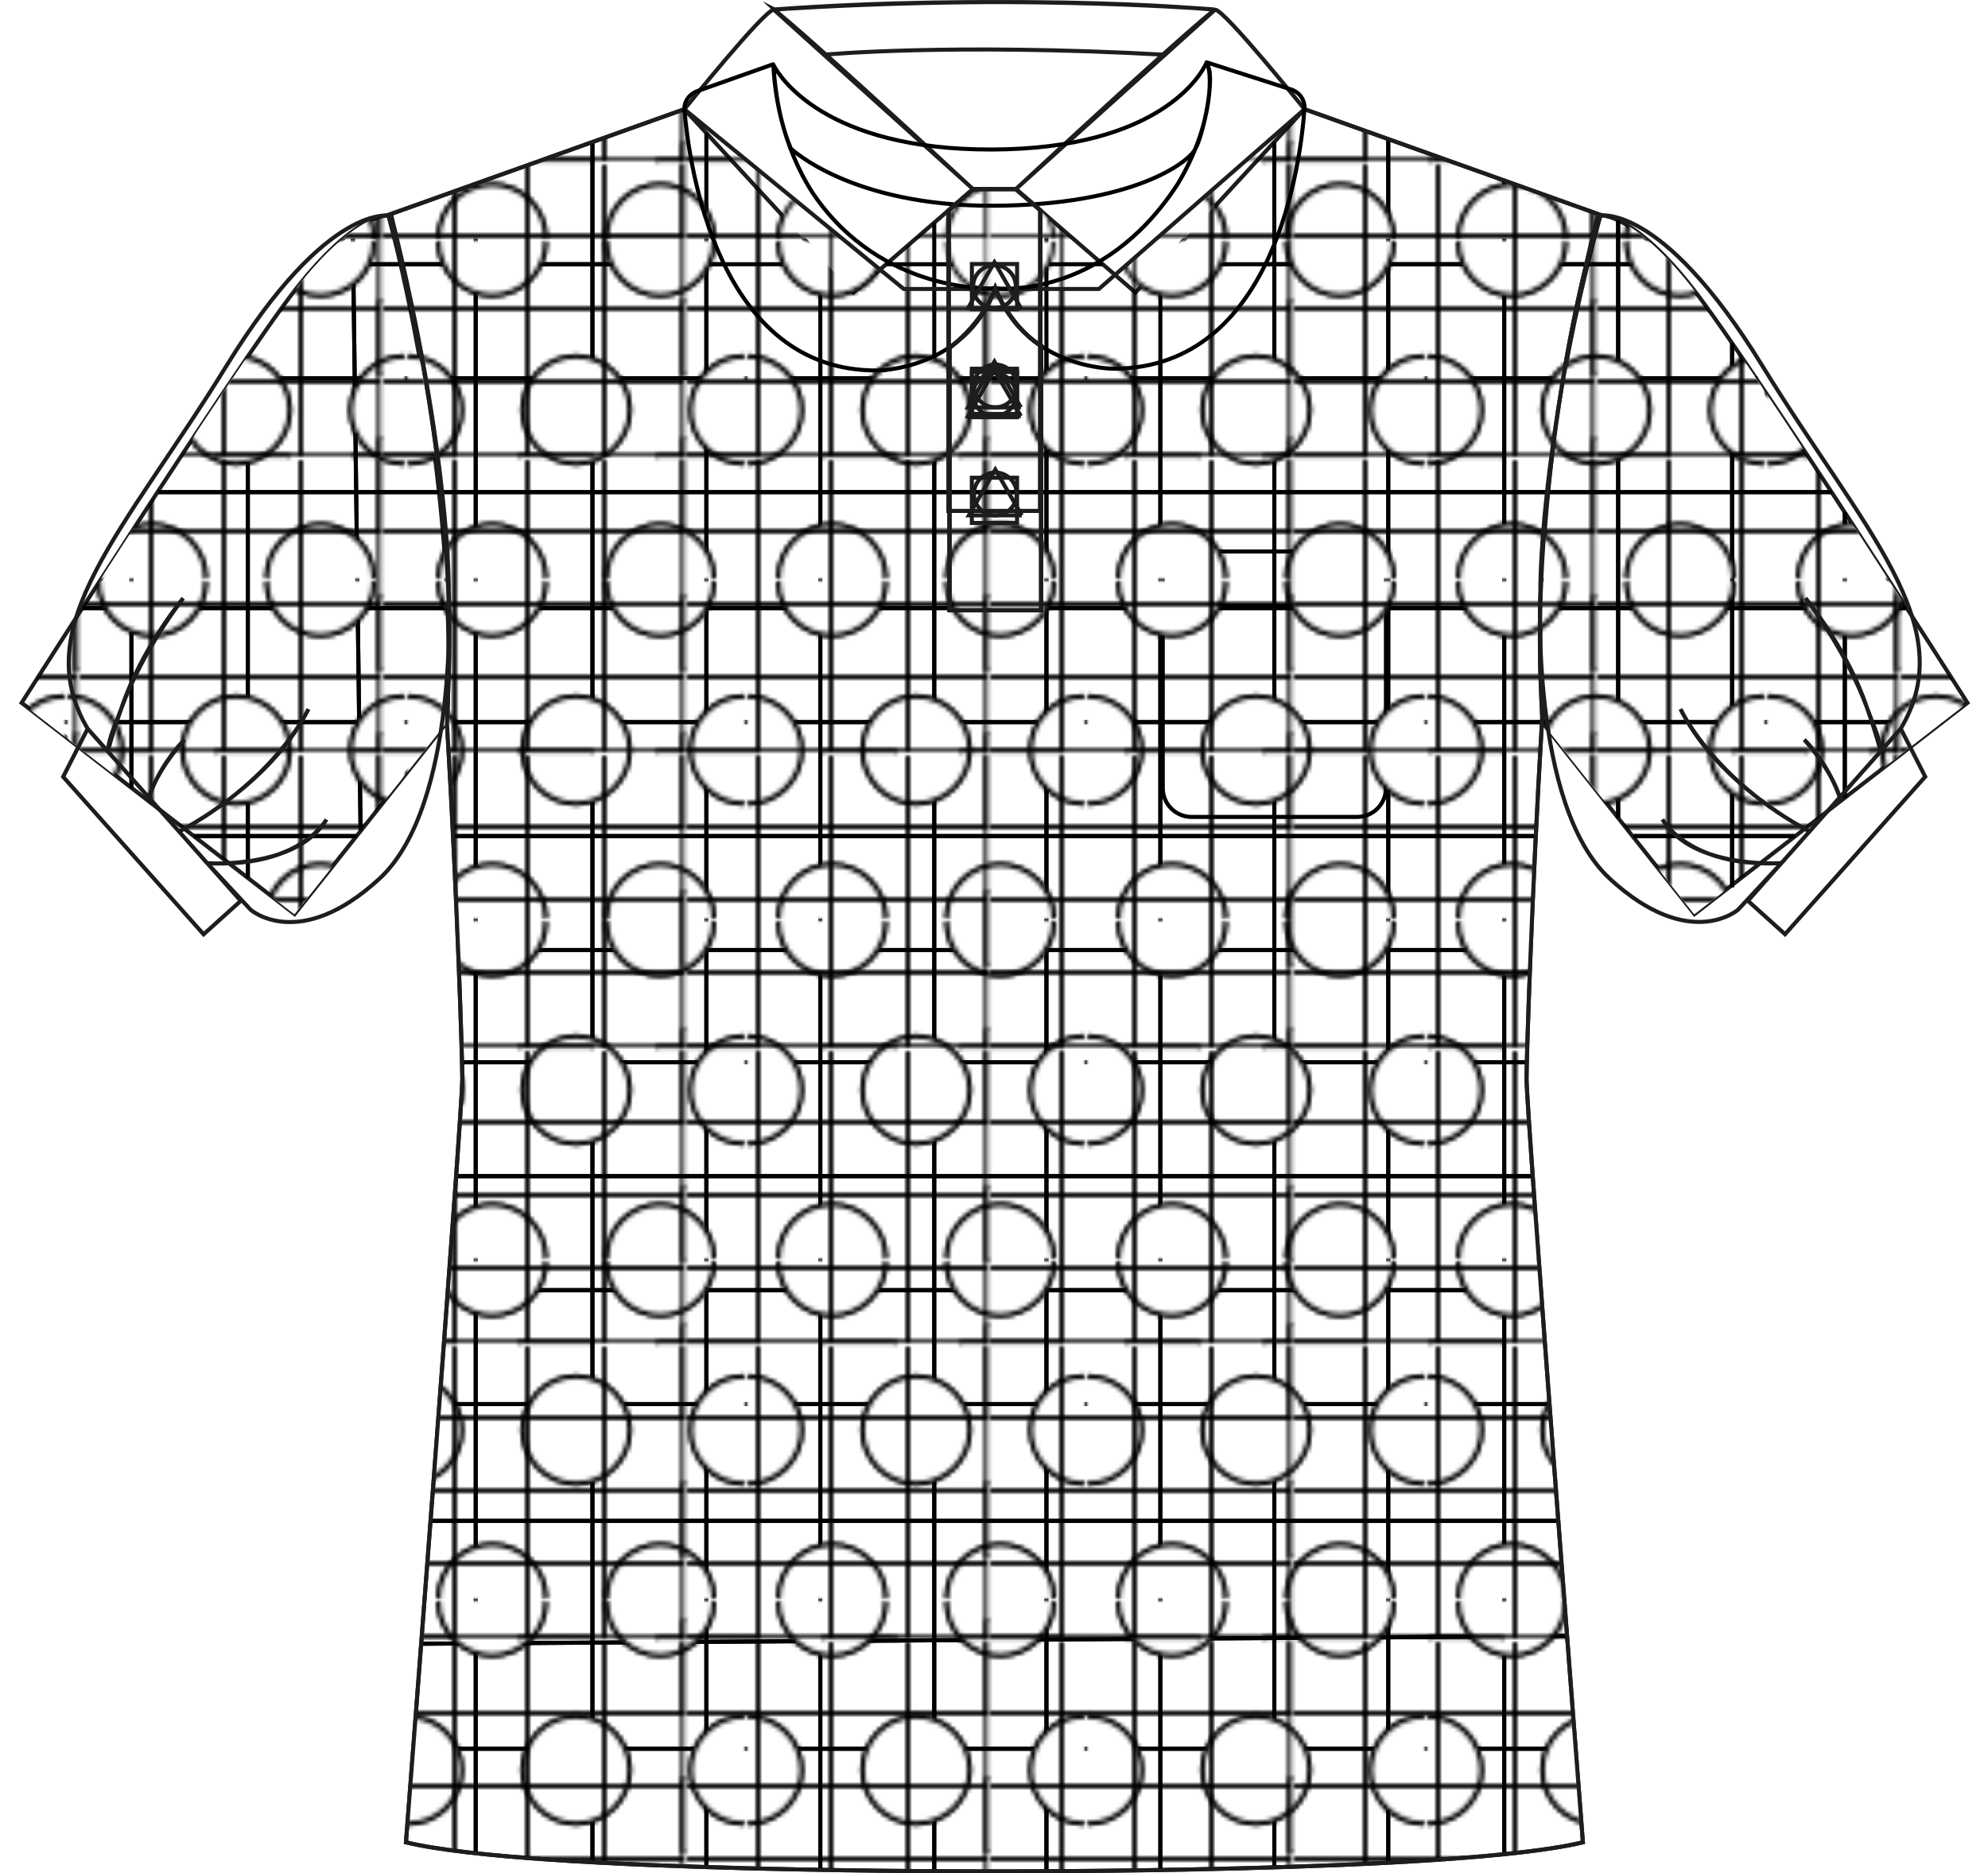 <?xml version="1.0" encoding="UTF-8"?><svg id="Calque_2" xmlns="http://www.w3.org/2000/svg" xmlns:xlink="http://www.w3.org/1999/xlink" viewBox="0 0 491.23 462.83"><defs><style>.cls-1,.cls-2,.cls-3,.cls-4{fill:none;}.cls-5{fill:url(#MBY);}.cls-2{stroke-width:.5px;}.cls-2,.cls-4{stroke:#000;}.cls-6{fill:#fff;stroke:#010101;}.cls-6,.cls-3,.cls-4{stroke-miterlimit:10;}.cls-3{stroke:#1d1d1b;}.cls-7{fill:url(#Nouveau_motif);}</style><pattern id="Nouveau_motif" x="0" y="0" width="83.06" height="83.06" patternTransform="translate(1444.84 -1200.25)" patternUnits="userSpaceOnUse" viewBox="0 0 83.06 83.06"><g><rect class="cls-1" width="83.06" height="83.06"/><circle class="cls-6" cx="62.3" cy="83.06" r="13.18"/><circle class="cls-6" cx="20.77" cy="83.06" r="13.18"/><circle class="cls-6" cx="83.06" cy="41.53" r="13.18"/><circle class="cls-6" cx="41.53" cy="41.53" r="13.18"/><circle class="cls-6" cx="0" cy="41.53" r="13.18"/><circle class="cls-6" cx="62.3" cy="0" r="13.18"/><circle class="cls-6" cx="20.77" cy="0" r="13.18"/></g></pattern><pattern id="MBY" x="0" y="0" width="74.42" height="72.26" patternTransform="translate(1444.84 -1200.25)" patternUnits="userSpaceOnUse" viewBox="0 0 74.42 72.26"><g><rect class="cls-1" width="74.42" height="72.26"/><g id="motif1" transform="translate(-1115 -318)"><g id="Rectangle_1702" transform="translate(1115 318)"><rect class="cls-2" x="73.86" y="71.81" width="18.04" height="18.04"/></g></g><g id="motif1-2" transform="translate(-1115 -318)"><g id="Rectangle_1702-2" transform="translate(1115 318)"><rect class="cls-2" x="-.56" y="71.81" width="18.04" height="18.04"/></g><g id="Rectangle_1703" transform="translate(1131 318)"><rect class="cls-1" x="16.92" y="71.25" width="19.17" height="19.17"/><rect class="cls-2" x="17.48" y="71.81" width="18.04" height="18.04"/></g><g id="Rectangle_1704" transform="translate(1147 318)"><rect class="cls-1" x="34.96" y="71.25" width="20.29" height="19.17"/><rect class="cls-2" x="35.52" y="71.81" width="19.17" height="18.04"/></g><g id="Rectangle_1705" transform="translate(1164 318)"><rect class="cls-1" x="54.12" y="71.25" width="20.29" height="19.17"/><rect class="cls-2" x="54.69" y="71.81" width="19.17" height="18.04"/></g></g><g id="motif1-3" transform="translate(-1115 -318)"><g id="Rectangle_1702-3" transform="translate(1115 318)"><rect class="cls-2" x="73.86" y="-.45" width="18.04" height="18.04"/></g><g id="Rectangle_1706" transform="translate(1115 334)"><rect class="cls-1" x="73.3" y="17.02" width="19.17" height="19.17"/><rect class="cls-2" x="73.86" y="17.59" width="18.04" height="18.04"/></g><g id="Rectangle_1710" transform="translate(1115 350)"><rect class="cls-1" x="73.3" y="35.06" width="19.17" height="19.17"/><rect class="cls-2" x="73.86" y="35.62" width="18.04" height="18.04"/></g><g id="Rectangle_1714" transform="translate(1115 366)"><rect class="cls-1" x="73.3" y="53.1" width="19.17" height="19.17"/><rect class="cls-2" x="73.86" y="53.66" width="18.04" height="18.04"/></g></g><g><rect class="cls-2" x="-.56" y="-.45" width="18.04" height="18.04"/><g><rect class="cls-1" x="16.92" y="-1.02" width="19.17" height="19.17"/><rect class="cls-2" x="17.48" y="-.45" width="18.04" height="18.04"/></g><g><rect class="cls-1" x="34.96" y="-1.02" width="20.29" height="19.17"/><rect class="cls-2" x="35.52" y="-.45" width="19.17" height="18.04"/></g><g><rect class="cls-1" x="54.12" y="-1.02" width="20.29" height="19.17"/><rect class="cls-2" x="54.69" y="-.45" width="19.17" height="18.04"/></g><g><rect class="cls-1" x="-1.12" y="17.02" width="19.17" height="19.17"/><rect class="cls-2" x="-.56" y="17.59" width="18.04" height="18.04"/></g><g><rect class="cls-1" x="16.92" y="17.02" width="19.17" height="19.17"/><rect class="cls-2" x="17.48" y="17.59" width="18.04" height="18.04"/></g><g><rect class="cls-1" x="34.96" y="17.02" width="20.29" height="19.17"/><rect class="cls-2" x="35.52" y="17.59" width="19.17" height="18.04"/></g><g><rect class="cls-1" x="54.12" y="17.02" width="20.29" height="19.17"/><rect class="cls-2" x="54.69" y="17.59" width="19.17" height="18.04"/></g><g><rect class="cls-1" x="-1.12" y="35.06" width="19.17" height="19.17"/><rect class="cls-2" x="-.56" y="35.62" width="18.04" height="18.04"/></g><g><rect class="cls-1" x="16.92" y="35.06" width="19.17" height="19.17"/><rect class="cls-2" x="17.48" y="35.62" width="18.04" height="18.04"/></g><g><rect class="cls-1" x="34.96" y="35.06" width="20.29" height="19.17"/><rect class="cls-2" x="35.52" y="35.62" width="19.17" height="18.04"/></g><g><rect class="cls-1" x="54.12" y="35.06" width="20.29" height="19.17"/><rect class="cls-2" x="54.69" y="35.62" width="19.17" height="18.04"/></g><g><rect class="cls-1" x="-1.12" y="53.1" width="19.17" height="19.17"/><rect class="cls-2" x="-.56" y="53.66" width="18.04" height="18.04"/></g><g><rect class="cls-1" x="16.92" y="53.1" width="19.17" height="19.17"/><rect class="cls-2" x="17.48" y="53.66" width="18.04" height="18.04"/></g><g><rect class="cls-1" x="34.96" y="53.1" width="20.29" height="19.17"/><rect class="cls-2" x="35.52" y="53.66" width="19.17" height="18.04"/></g><g><rect class="cls-1" x="54.12" y="53.1" width="20.29" height="19.17"/><rect class="cls-2" x="54.69" y="53.66" width="19.17" height="18.04"/></g></g></g></pattern></defs><g id="polo"><path id="forme_polo" class="cls-1" d="M257.02,52.29l23.51,20.32,41.79-45.28,73.14,26.12c-6.81,20.43-17.22,73.14-14.41,124.14-2.68,44.94-3.88,85.01-3.88,89.18,0,8.71,13.93,188.74,13.93,188.74-31.23,7.55-145.41,7.17-145.41,7.17,0,0-114.17,.38-145.41-7.17,0,0,13.93-180.03,13.93-188.74,0-4.12-1.17-43.33-3.79-87.65,2.71-52.53-9.35-106.52-14.5-125.67l73.14-26.12,41.79,45.28,23.51-20.32m-138.39,1.29s-8.14-.75-23.05,18.38C58.04,91.09,5.32,173.99,5.32,173.99l67.45,52.2,37.36-47.04s6.07-53.19-14.13-125.57Zm-23.23,172.61l6.81-8.58L10.83,165.36l-5.51,8.63,67.45,52.2Zm308.56-47.04l37.36,47.04,67.45-52.2s-52.72-82.89-67.62-102.03c-14.91-19.13-23.05-18.38-23.05-18.38-20.2,72.38-14.13,125.57-14.13,125.57Zm104.81-5.16l-5.51-8.63-68.75,52.25,6.81,8.58,67.45-52.2ZM191.19,2.74c-2.32,0-22.1,24.6-22.1,24.6l41.79,45.28,29.54-25.53C194.72,4.74,191.19,2.74,191.19,2.74Zm59.8,44.34l29.54,25.53,41.79-45.28s-19.79-24.6-22.1-24.6c0,0-3.53,2-49.23,44.34ZM191.31,2.84l49.11,44.23h10.58L300.11,2.83s.02-.1-.04-.11c-50.87-4.07-105.47-.24-108.74,0-.06,0-.08,.08-.04,.12Zm.06-.14l12.18,11.17s30.84-2.92,84.32,0l11.96-10.95c.1-.09,.04-.25-.09-.26-4.62-.35-54.52-3.89-108.35,.02-.01,0-.02,.02,0,.03Z"/><path id="poche" class="cls-4" d="M287.31,136.24h55.15v58.46c0,3.94-3.19,7.13-7.13,7.13h-40.88c-3.94,0-7.13-3.19-7.13-7.13v-58.46Zm0,13.44h55.15"/><path id="sans_coutures" class="cls-3" d="M257.05,51.94l23.51,20.32,41.79-45.28,73.14,26.12c-6.81,20.43-17.22,73.14-14.41,124.14-2.68,44.94-3.88,85.01-3.88,89.18,0,8.71,13.93,188.74,13.93,188.74-31.23,7.55-145.41,7.17-145.41,7.17,0,0-114.17,.38-145.41-7.17,0,0,13.93-180.03,13.93-188.74,0-4.12-1.17-43.33-3.79-87.65,2.71-52.53-9.35-106.52-14.5-125.67l73.14-26.12,41.79,45.28,23.51-20.32m-138.39,1.29s-8.14-.75-23.05,18.38C58.06,90.74,5.35,173.63,5.35,173.63l67.45,52.2,37.36-47.04s6.07-53.19-14.13-125.57ZM10.85,165.01l-5.51,8.63,67.45,52.2,6.81-8.58m301.75-38.46l37.36,47.04,67.45-52.2s-52.72-82.89-67.62-102.03-23.05-18.38-23.05-18.38c-20.2,72.38-14.13,125.57-14.13,125.57Zm30.55,38.46l6.81,8.58,67.45-52.2-5.51-8.63M191.21,2.39c-2.32,0-22.1,24.6-22.1,24.6l41.79,45.28,29.54-25.53C194.74,4.39,191.21,2.39,191.21,2.39Zm59.8,44.34l29.54,25.53,41.79-45.28s-19.79-24.6-22.1-24.6c0,0-3.53,2-49.23,44.34ZM191.33,2.49l49.11,44.23h10.58L300.14,2.48s.02-.1-.04-.11c-50.87-4.07-105.47-.24-108.74,0-.06,0-.08,.08-.04,.12Zm.06-.14l12.18,11.17s30.84-2.92,84.32,0l11.96-10.95c.1-.09,.04-.25-.09-.26-4.62-.35-54.52-3.89-108.35,.02-.01,0-.02,.02,0,.03Z"/><path id="motif5" class="cls-4" d="M110.42,141.05l134.47,129.67m136.53-133.74l-136.58,133.74M111.68,200.45l133.21,128.41m135.06-131.81l-135.11,131.81" transform="translate(-1684 -307)"/><path id="motif4_colclaudine" class="cls-4" d="M343.03,460.2V34.37m-28.15,426.97V60.61m-28.16,401.36V89.46m-28.15,372.51V86.3m-27.72,375.67V87.97m-28.15,374V89.11m-28.16,372.13V53.7m-28.15,406.39V34.81m-28.84,423.06V45.4m-28.45,159.71l-1.92-147.74m-25.94,159.53V88.06M428,219.19V84.75m-28.16,117.31V54.43m-28.15,403.67V44.61M32.48,194.67v-63.19m423.37,65.63V126.57"/><path id="motif4" class="cls-4" d="M343.03,460.2V34.37m-28.15,426.97V35.07m-28.16,426.89V65.58m-28.15,396.39V53.22m-27.72,408.74V55.02m-28.15,406.95V63.38m-28.16,397.87V32.87m-28.15,427.22V34.81m-28.84,423.06V45.4m-28.45,159.71l-1.92-147.74m-25.94,159.53V88.06M428,219.19V84.75m-28.16,117.31V54.43m-28.15,403.67V44.61M32.48,194.67v-63.19m423.37,65.63V126.57"/><path id="motif3" class="cls-4" d="M471.01,150.25H20.33m459.68,28.15H11.5m76.61,28.16H47.88m331.6,0H111.97m331.54,0h-39.84m-25.44,28.15H113.22m264.25,27.72H114.18m264.56,28.15H112.72m268.06,28.16H111.05m271.82,28.15H108.58m276.53,28.84H106.4m280.81,28.45l-283.12,1.92m285.26,25.94H102.1M204.77,65.28H78.28m194.19,0h-53.5m193.95,0h-125.93m147.27,28.16H57.59m395,28.15H39.11"/><path id="motif3_colclaudine" class="cls-4" d="M471.01,150.25H20.33m459.68,28.15H11.5m76.61,28.16H47.88m331.6,0H111.97m331.54,0h-39.84m-25.44,28.15H113.22m264.25,27.72H114.18m264.56,28.15H112.72m268.06,28.16H111.05m271.82,28.15H108.58m276.53,28.84H106.4m280.81,28.45l-283.12,1.92m285.26,25.94H102.1M178.93,65.28H78.28m334.64,0h-100.23m121.58,28.16H57.59m395,28.15H39.11"/><path id="motif2_colclaudine" class="cls-7" d="M271.54,71.39l50.81-44.41,73.14,26.12c-3.63,10.89-8.28,30.94-11.41,55.02-4.09,29.73-3.82,52.25-3.26,63.23,.07,1.96,.15,3.93,.26,5.89-2.68,44.94-3.88,85.01-3.88,89.18,0,8.71,13.93,188.74,13.93,188.74-31.23,7.55-145.41,7.17-145.41,7.17,0,0-114.17,.38-145.41-7.17,0,0,13.93-180.03,13.93-188.74,0-4.12-1.17-43.33-3.79-87.65,.17-3.32,.28-6.65,.34-9.97,.73-18.66,.22-61.82-14.79-115.58h-.02s-.02-.08-.03-.12l73.14-26.12,54.22,44.41h48.21ZM96,53.23c-.46-.03-8.55-.2-23.03,18.38C58.06,90.74,5.35,173.63,5.35,173.63l67.45,52.2,37.36-47.04s.4-3.53,.65-9.99c.87-49.14-9.97-97.54-14.81-115.58ZM418.72,225.84l67.45-52.2s-52.72-82.89-67.62-102.03c-14.91-19.13-23.05-18.38-23.05-18.38-5.58,20.01-9.16,38.54-11.41,54.9-2.52,19.37-4.04,41.33-3.26,63.23,.24,4.83,.54,7.44,.54,7.44l37.36,47.04Z"/><path id="motif2" class="cls-7" d="M380.7,171.37c.07,1.96,.15,3.93,.26,5.89-2.68,44.94-3.88,85.01-3.88,89.18,0,8.71,13.93,188.74,13.93,188.74-31.23,7.55-145.41,7.17-145.41,7.17,0,0-114.17,.38-145.41-7.17,0,0,13.93-180.03,13.93-188.74,0-4.12-1.17-43.33-3.79-87.65,.17-3.32,.28-6.65,.34-9.97,.73-18.66,.22-61.82-14.79-115.57h-.02s-.02-.08-.03-.12l73.14-26.12,41.79,45.28,29.54-25.53h10.58l29.54,25.53,41.79-45.28,73.14,26.12c-3.63,10.89-8.28,30.94-11.41,55.02-4.09,29.73-3.82,52.25-3.26,63.23ZM95.88,53.24c-.46-.03-8.55-.2-23.03,18.38C57.95,90.75,5.23,173.65,5.23,173.65l67.45,52.2,37.36-47.04s.4-3.53,.65-9.99c.87-49.14-9.97-97.54-14.81-115.58ZM418.6,225.85l67.45-52.2s-52.72-82.89-67.62-102.03-23.05-18.38-23.05-18.38c-5.58,20.01-9.16,38.54-11.41,54.9-2.52,19.37-4.04,41.33-3.26,63.23,.24,4.83,.54,7.44,.54,7.44l37.36,47.04Z"/><path id="motif1_colclaudine" class="cls-5" d="M271.54,71.39l50.81-44.41,73.14,26.12c-3.63,10.89-8.28,30.94-11.41,55.02-4.09,29.73-3.82,52.25-3.26,63.23,.07,1.96,.15,3.93,.26,5.89-2.68,44.94-3.88,85.01-3.88,89.18,0,8.71,13.93,188.74,13.93,188.74-31.23,7.55-145.41,7.17-145.41,7.17,0,0-114.17,.38-145.41-7.17,0,0,13.93-180.03,13.93-188.74,0-4.12-1.17-43.33-3.79-87.65,.17-3.32,.28-6.65,.34-9.97,.73-18.66,.22-61.82-14.79-115.58h-.02s-.02-.08-.03-.12l73.14-26.12,54.22,44.41h48.21ZM96,53.23c-.46-.03-8.55-.2-23.03,18.38C58.06,90.74,5.35,173.63,5.35,173.63l67.45,52.2,37.36-47.04s.4-3.53,.65-9.99c.87-49.14-9.97-97.54-14.81-115.58ZM418.72,225.84l67.45-52.2s-52.72-82.89-67.62-102.03c-14.91-19.13-23.05-18.38-23.05-18.38-5.58,20.01-9.16,38.54-11.41,54.9-2.52,19.37-4.04,41.33-3.26,63.23,.24,4.83,.54,7.44,.54,7.44l37.36,47.04Z"/><path id="motif1-4" class="cls-5" d="M380.7,171.37c.07,1.96,.15,3.93,.26,5.89-2.68,44.94-3.88,85.01-3.88,89.18,0,8.71,13.93,188.74,13.93,188.74-31.23,7.55-145.41,7.17-145.41,7.17,0,0-114.17,.38-145.41-7.17,0,0,13.93-180.03,13.93-188.74,0-4.12-1.17-43.33-3.79-87.65,.17-3.32,.28-6.65,.34-9.97,.73-18.66,.22-61.82-14.79-115.57h-.02s-.02-.08-.03-.12l73.14-26.12,41.79,45.28,29.54-25.53h10.58l29.54,25.53,41.79-45.28,73.14,26.12c-3.63,10.89-8.28,30.94-11.41,55.02-4.09,29.73-3.82,52.25-3.26,63.23ZM95.88,53.24c-.46-.03-8.55-.2-23.03,18.38C57.95,90.75,5.23,173.65,5.23,173.65l67.45,52.2,37.36-47.04s.4-3.53,.65-9.99c.87-49.14-9.97-97.54-14.81-115.58ZM418.6,225.85l67.45-52.2s-52.72-82.89-67.62-102.03-23.05-18.38-23.05-18.38c-5.58,20.01-9.16,38.54-11.41,54.9-2.52,19.37-4.04,41.33-3.26,63.23,.24,4.83,.54,7.44,.54,7.44l37.36,47.04Z"/><path id="forme_polo_colclaudine" class="cls-3" d="M271.54,71.39l50.81-44.41,73.14,26.12c-3.63,10.89-8.28,30.94-11.41,55.02-4.09,29.73-3.82,52.25-3.26,63.23,.07,1.96,.15,3.93,.26,5.89-2.68,44.94-3.88,85.01-3.88,89.18,0,8.71,13.93,188.74,13.93,188.74-31.23,7.55-145.41,7.17-145.41,7.17,0,0-114.17,.38-145.41-7.17,0,0,13.93-180.03,13.93-188.74,0-4.12-1.17-43.33-3.79-87.65,.17-3.32,.28-6.65,.34-9.97,.73-18.66,.22-61.82-14.79-115.58h-.02s-.02-.08-.03-.12l73.14-26.12,54.22,44.41h48.21Z"/><path id="colclaudine" class="cls-4" d="M191.11,15.99c.24,6.65,1.93,19.56,9.7,31.68,17.09,25.32,45.13,23.57,45.13,23.57-7.49,20.26-29.1,20.29-29.1,20.29-39.57,.29-46.56-50.8-47.72-64.3-.17-1.94,.98-3.76,2.88-4.6l19.01-6.74c.08-.03,.1,.03,.1,.11Zm107.01-.47c1.43,1.51,1.99,15-7.19,30.06-18.77,28.8-44.99,25.66-44.99,25.66,7.83,20.15,29.44,19.86,29.44,19.86,39.57-.29,46.03-50.82,46.95-64.33,.13-1.94-1.04-3.75-2.96-4.56l-21.17-6.8c-.08-.03-.15,.05-.1,.11Zm-106.99,.76c.13,1.99,.72,12.01,4.28,20.41,0,0,14.82,14.21,49.76,14.14,34.94-.07,48.82-10.93,50.19-14.07,1.77-2.73,5.31-18.57,2.75-20.96-.02-.06-.08-.08-.11-.03-1.14,2.43-11.25,21.03-52.83,21.17-41.56,.13-52.65-18.27-53.93-20.69-.03-.06-.12-.04-.11,.03Z"/><path id="manche_ballons1" class="cls-3" d="M56.57,197.51c-1.47,1.12-3.03,2.24-4.69,3.35,1.45-.97,3.03-2.09,4.69-3.35Zm18.79-20.72c.58-1.03,.85-1.61,.85-1.61-.27,.54-.56,1.08-.85,1.61Zm-17.62,19.82l.03-.02-.03,.02Zm-6.99,5c-.12,.08-.24,.16-.36,.23,.12-.08,.24-.15,.36-.23Zm-13.99-4.6l-9.27-10.42-5.83-6.55,17.2,19.34-2.1-2.37Zm-10.11-11.37c.32-3.95,2.1-6.95,3.37-10.73-2.64,7.53-3.37,10.73-3.37,10.73Zm10.11,11.37c.56-1.61,1.22-3.1,1.91-4.48-1.46,2.77-1.91,4.48-1.91,4.48Zm32.23,14.01c-6.39,2.16-13.18,2.34-16.18,2.3,6.84,.18,12.14-.83,16.18-2.3Zm11.15-7.76c.36-.5,.52-.8,.52-.8-.16,.28-.34,.54-.52,.8Zm-43.38-6.25l-15.1-16.98-6.06,11.88,34.71,38.92,9.18-8.26-10.75-12.08-4.5-5.06-7.49-8.42Zm43.38,6.25c-1.17,1.62-4.44,5.32-11.15,7.76,4.35-1.47,8.51-3.88,11.15-7.76Zm-4.78-26.47c-1.9,3.37-7.19,11.54-17.59,19.79,6.15-4.83,13.04-11.53,17.59-19.79Zm-23.48,24.07c-.38,.26-.76,.5-1.12,.74,.38-.25,.75-.49,1.12-.74Zm59.01-54.92s.43-33.43-14.17-92.6c0,0-15.46-4.02-40.71,36.96C30.76,131.27,6.53,154.65,21.67,180.03l4.99,5.61s0-2.09,3.37-10.73c5.39-14.63,15.25-27.11,15.25-27.11-8.5,11.29-12.93,20.5-15.25,27.11-1.27,3.78-3.05,6.78-3.37,10.73l10.11,11.37s.45-1.7,1.91-4.48c3.07-6.1,6.89-9.76,6.89-9.76-3.42,3.84-5.57,7.24-6.89,9.76-.69,1.37-1.34,2.87-1.91,4.48l2.1,2.37,5.39,6.06c2.18-1.16,4.22-2.37,6.14-3.59,.12-.08,.24-.15,.36-.23,.38-.25,.75-.49,1.12-.74,1.45-.97,3.03-2.09,4.69-3.35,.39-.3,.79-.6,1.17-.91l.03-.02c10.39-8.25,15.68-16.42,17.59-19.79,.29-.53,.58-1.07,.85-1.61,0,0-.27,.59-.85,1.61-4.55,8.27-11.44,14.96-17.59,19.79l-.03,.02c-.39,.31-.78,.61-1.17,.91-1.47,1.12-3.03,2.24-4.69,3.35-.38,.26-.76,.5-1.12,.74-.12,.08-.24,.16-.36,.23-3.65,2.35-6.14,3.59-6.14,3.59l4.5,5.06,2.46,2.77c.54,.03,1.07,.04,1.59,.06,3.01,.05,9.8-.13,16.18-2.3,6.71-2.44,9.98-6.14,11.15-7.76,.18-.26,.36-.53,.52-.8,0,0-.16,.3-.52,.8-2.64,3.88-6.8,6.28-11.15,7.76-4.04,1.47-9.34,2.48-16.18,2.3-1.01-.02-1.59-.06-1.59-.06l10.72,11.5s11.95,10.53,31.77-7.64c19.82-18.16,17.18-71.18,17.18-71.18Zm-80.87,28.96c2.32-6.61,6.75-15.82,15.25-27.11,0,0-10.27,12.3-15.25,27.11Zm8.65,17.63c1.32-2.52,3.47-5.92,6.89-9.76,0,0-3.82,3.66-6.89,9.76Zm11.72,9.31c-1.92,1.22-3.96,2.43-6.14,3.59h0s2.48-1.24,6.14-3.59Zm7.35-5.23c-.39,.31-.78,.61-1.17,.91,.39-.3,.79-.6,1.17-.91Zm-6.53,16.65s.59,.04,1.59,.06c-.53-.01-1.05-.03-1.59-.06Zm-6.96-7.83l-5.39-6.06,5.39,6.06h0Zm0,0l4.5,5.06-4.5-5.06h0Z"/><path id="manche_ballons2" class="cls-3" d="M439.52,200.86c-1.66-1.11-3.22-2.23-4.68-3.35,1.65,1.26,3.24,2.38,4.68,3.35Zm-24.28-25.68s.27,.59,.85,1.61c-.29-.53-.58-1.07-.85-1.61Zm18.4,21.4l.03,.02-.03-.02Zm7.37,5.25c-.12-.08-.24-.16-.36-.23,.13,.08,.24,.15,.36,.23Zm11.5-2.47l17.17-19.34-5.82,6.55-9.25,10.42-2.1,2.37Zm8.83-24.47c1.27,3.78,3.04,6.78,3.36,10.73,0,0-.73-3.21-3.36-10.73Zm-8.64,17.63c.69,1.37,1.34,2.87,1.9,4.48,0,0-.45-1.7-1.9-4.48Zm-14.11,20.78c-3,.05-9.78-.13-16.15-2.3,4.04,1.47,9.32,2.48,16.15,2.3Zm-27.8-10.86s.16,.3,.52,.8c-.18-.26-.36-.53-.52-.8Zm36.34,2.97l-4.49,5.06-10.73,12.08,9.17,8.26,34.64-38.92-6.05-11.88-15.07,16.98-7.48,8.42Zm-24.69,5.59c-6.7-2.44-9.96-6.14-11.13-7.76,2.63,3.88,6.78,6.28,11.13,7.76Zm11.2-14.43c-10.37-8.25-15.65-16.42-17.55-19.79,4.54,8.27,11.42,14.96,17.55,19.79Zm7,5.02c-.36-.24-.74-.48-1.12-.74,.37,.25,.74,.5,1.12,.74Zm-42.87,15.51c19.79,18.16,31.71,7.64,31.71,7.64l10.7-11.5s-.59,.04-1.59,.06c-6.83,.18-12.12-.83-16.15-2.3-4.35-1.47-8.49-3.88-11.13-7.76-.36-.5-.52-.8-.52-.8,.16,.28,.34,.54,.52,.8,1.17,1.62,4.43,5.32,11.13,7.76,6.37,2.16,13.15,2.34,16.15,2.3,.52-.01,1.05-.03,1.59-.06l2.46-2.77,4.49-5.06s-2.48-1.24-6.12-3.59c-.12-.08-.24-.16-.36-.23-.36-.24-.74-.48-1.12-.74-1.66-1.11-3.22-2.23-4.68-3.35-.39-.29-.78-.6-1.17-.91l-.03-.02c-6.13-4.83-13.01-11.53-17.55-19.79-.58-1.03-.85-1.61-.85-1.61,.27,.54,.56,1.08,.85,1.61,1.9,3.37,7.18,11.54,17.55,19.79l.03,.02c.38,.3,.77,.6,1.17,.91,1.65,1.26,3.24,2.38,4.68,3.35,.37,.25,.74,.5,1.12,.74,.13,.08,.24,.15,.36,.23,1.92,1.22,3.95,2.43,6.12,3.59l5.38-6.06,2.1-2.37c-.56-1.61-1.21-3.1-1.9-4.48-1.32-2.52-3.46-5.92-6.87-9.76,0,0,3.81,3.66,6.87,9.76,1.45,2.77,1.9,4.48,1.9,4.48l10.09-11.37c-.32-3.95-2.09-6.95-3.36-10.73-2.31-6.61-6.74-15.82-15.22-27.11,0,0,9.83,12.48,15.22,27.11,3.36,8.64,3.36,10.73,3.36,10.73l4.98-5.61c15.11-25.38-9.08-48.76-34.28-89.74-25.2-40.98-40.63-36.96-40.63-36.96-14.58,59.18-14.15,92.6-14.15,92.6,0,0-2.64,53.01,17.15,71.18Zm48.35-69.33c8.48,11.29,12.91,20.5,15.22,27.11-4.97-14.81-15.22-27.11-15.22-27.11Zm-.29,34.98c3.41,3.84,5.56,7.24,6.87,9.76-3.06-6.1-6.87-9.76-6.87-9.76Zm1.3,22.66h0c-2.17-1.16-4.21-2.37-6.12-3.59,3.65,2.35,6.12,3.59,6.12,3.59Zm-12.29-7.91c-.39-.29-.78-.6-1.17-.91,.38,.3,.77,.6,1.17,.91Zm3.75,15.8c1-.02,1.59-.06,1.59-.06-.54,.03-1.07,.04-1.59,.06Zm8.54-7.88l5.38-6.06-5.38,6.06h0Zm0,0l-4.49,5.06,4.49-5.06h0Z"/><path id="cache_manche1" class="cls-1" d="M0,170.9L80.41,55.31l15.65-3.67s22.05,65.29,13.79,129.28l-36.84,46.43L0,170.9Z"/><path id="cache_manche2" class="cls-1" d="M491.23,171.34l-79.49-115.38-16.56-3.89s-22.05,65.29-13.79,129.28l36.84,46.43,73-56.45Z"/><path id="boutons_colclaudine" class="cls-3" d="M257.26,85.47v65.3h-22.64V85.96c8.79-6.75,11.32-14.72,11.32-14.72h0s3.24,9.02,11.32,14.24Zm-11.32,4.59c-2.92,0-5.29,2.37-5.29,5.29s2.37,5.29,5.29,5.29,5.29-2.37,5.29-5.29-2.37-5.29-5.29-5.29Zm0,26.68c-2.92,0-5.29,2.37-5.29,5.29s2.37,5.29,5.29,5.29,5.29-2.37,5.29-5.29-2.37-5.29-5.29-5.29Z"/><path id="boutons" class="cls-3" d="M257.05,51.94V126.24h-22.64V51.94l6.03-5.21h10.58l6.03,5.21Zm-11.32,13.59c-2.92,0-5.29,2.37-5.29,5.29s2.37,5.29,5.29,5.29,5.29-2.37,5.29-5.29-2.37-5.29-5.29-5.29Zm0,26.68c-2.92,0-5.29,2.37-5.29,5.29s2.37,5.29,5.29,5.29,5.29-2.37,5.29-5.29-2.37-5.29-5.29-5.29Z"/><path id="boutons_triangle_colclaudine" class="cls-3" d="M252.26,100.65l-6.53-11.33-6.53,11.33h13.07Zm.21,26.68l-6.53-11.33-6.53,11.33h13.07Zm4.79-41.85v65.3h-22.64V85.96c8.79-6.75,11.32-14.72,11.32-14.72h0s3.24,9.02,11.32,14.24Z"/><path id="boutons_triangle" class="cls-3" d="M252.26,76.11l-6.53-11.33-6.53,11.33h13.07Zm0,26.68l-6.53-11.33-6.53,11.33h13.07Zm4.79-50.85V126.24h-22.64V51.94l6.03-5.21h10.58l6.03,5.21Z"/><path id="boutons_carrés_colclaudine" class="cls-3" d="M240.14,91.1h11.17v11.17h-11.17v-11.17Zm0,26.93h11.17v11.17h-11.17v-11.17Zm17.12-32.55v65.3h-22.64V85.96c8.79-6.75,11.32-14.72,11.32-14.72h0s3.24,9.02,11.32,14.24Z"/><path id="boutons_carres" class="cls-3" d="M257.05,51.94V126.24h-22.64V51.94l6.03-5.21h10.58l6.03,5.21Zm-16.9,39.97h11.17v11.17h-11.17v-11.17Zm0-26.68h11.17v11.17h-11.17v-11.17Z"/></g></svg>